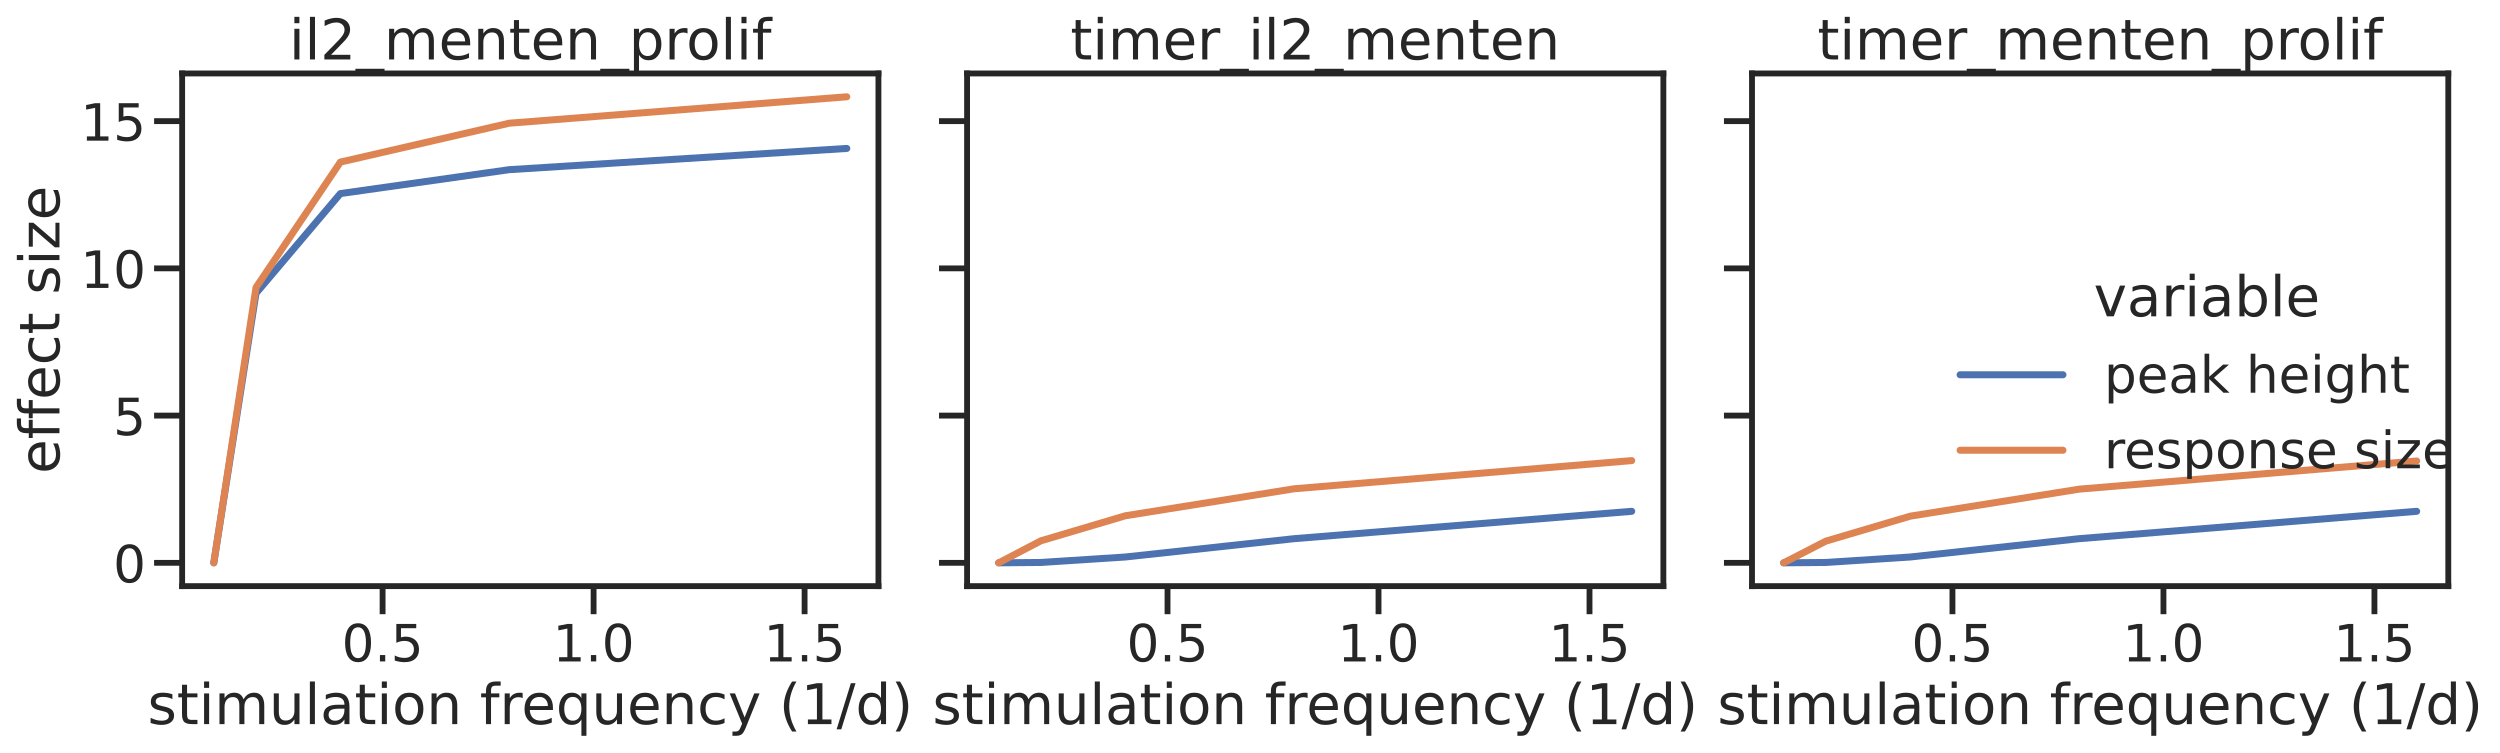 <?xml version="1.0" encoding="utf-8" standalone="no"?>
<!DOCTYPE svg PUBLIC "-//W3C//DTD SVG 1.1//EN"
  "http://www.w3.org/Graphics/SVG/1.1/DTD/svg11.dtd">
<!-- Created with matplotlib (https://matplotlib.org/) -->
<svg height="321.956pt" version="1.1" viewBox="0 0 1069.463 321.956" width="1069.463pt" xmlns="http://www.w3.org/2000/svg" xmlns:xlink="http://www.w3.org/1999/xlink">
 <defs>
  <style type="text/css">*{stroke-linecap:butt;stroke-linejoin:round;}</style>
 </defs>
 <g id="figure_1">
  <g id="patch_1">
   <path d="M 0 321.956 
L 1069.463 321.956 
L 1069.463 0 
L 0 0 
z
" style="fill:#ffffff;"/>
  </g>
  <g id="axes_1">
   <g id="patch_2">
    <path d="M 77.922 250.736 
L 375.783 250.736 
L 375.783 31.436 
L 77.922 31.436 
z
" style="fill:#ffffff;"/>
   </g>
   <g id="matplotlib.axis_1">
    <g id="xtick_1">
     <g id="line2d_1">
      <defs>
       <path d="M 0 0 
L 0 12 
" id="mec9929c2bb" style="stroke:#262626;stroke-width:2.5;"/>
      </defs>
      <g>
       <use style="fill:#262626;stroke:#262626;stroke-width:2.5;" x="163.67" xlink:href="#mec9929c2bb" y="250.736"/>
      </g>
     </g>
     <g id="text_1">
      <!-- 0.5 -->
      <g style="fill:#262626;" transform="translate(146.177 282.953)scale(0.22 -0.22)">
       <defs>
        <path d="M 31.781 66.406 
Q 24.172 66.406 20.328 58.906 
Q 16.5 51.422 16.5 36.375 
Q 16.5 21.391 20.328 13.891 
Q 24.172 6.391 31.781 6.391 
Q 39.453 6.391 43.281 13.891 
Q 47.125 21.391 47.125 36.375 
Q 47.125 51.422 43.281 58.906 
Q 39.453 66.406 31.781 66.406 
z
M 31.781 74.219 
Q 44.047 74.219 50.516 64.516 
Q 56.984 54.828 56.984 36.375 
Q 56.984 17.969 50.516 8.266 
Q 44.047 -1.422 31.781 -1.422 
Q 19.531 -1.422 13.062 8.266 
Q 6.594 17.969 6.594 36.375 
Q 6.594 54.828 13.062 64.516 
Q 19.531 74.219 31.781 74.219 
z
" id="DejaVuSans-48"/>
        <path d="M 10.688 12.406 
L 21 12.406 
L 21 0 
L 10.688 0 
z
" id="DejaVuSans-46"/>
        <path d="M 10.797 72.906 
L 49.516 72.906 
L 49.516 64.594 
L 19.828 64.594 
L 19.828 46.734 
Q 21.969 47.469 24.109 47.828 
Q 26.266 48.188 28.422 48.188 
Q 40.625 48.188 47.75 41.5 
Q 54.891 34.812 54.891 23.391 
Q 54.891 11.625 47.562 5.094 
Q 40.234 -1.422 26.906 -1.422 
Q 22.312 -1.422 17.547 -0.641 
Q 12.797 0.141 7.719 1.703 
L 7.719 11.625 
Q 12.109 9.234 16.797 8.062 
Q 21.484 6.891 26.703 6.891 
Q 35.156 6.891 40.078 11.328 
Q 45.016 15.766 45.016 23.391 
Q 45.016 31 40.078 35.438 
Q 35.156 39.891 26.703 39.891 
Q 22.75 39.891 18.812 39.016 
Q 14.891 38.141 10.797 36.281 
z
" id="DejaVuSans-53"/>
       </defs>
       <use xlink:href="#DejaVuSans-48"/>
       <use x="63.623" xlink:href="#DejaVuSans-46"/>
       <use x="95.41" xlink:href="#DejaVuSans-53"/>
      </g>
     </g>
    </g>
    <g id="xtick_2">
     <g id="line2d_2">
      <g>
       <use style="fill:#262626;stroke:#262626;stroke-width:2.5;" x="253.931" xlink:href="#mec9929c2bb" y="250.736"/>
      </g>
     </g>
     <g id="text_2">
      <!-- 1.0 -->
      <g style="fill:#262626;" transform="translate(236.437 282.953)scale(0.22 -0.22)">
       <defs>
        <path d="M 12.406 8.297 
L 28.516 8.297 
L 28.516 63.922 
L 10.984 60.406 
L 10.984 69.391 
L 28.422 72.906 
L 38.281 72.906 
L 38.281 8.297 
L 54.391 8.297 
L 54.391 0 
L 12.406 0 
z
" id="DejaVuSans-49"/>
       </defs>
       <use xlink:href="#DejaVuSans-49"/>
       <use x="63.623" xlink:href="#DejaVuSans-46"/>
       <use x="95.41" xlink:href="#DejaVuSans-48"/>
      </g>
     </g>
    </g>
    <g id="xtick_3">
     <g id="line2d_3">
      <g>
       <use style="fill:#262626;stroke:#262626;stroke-width:2.5;" x="344.191" xlink:href="#mec9929c2bb" y="250.736"/>
      </g>
     </g>
     <g id="text_3">
      <!-- 1.5 -->
      <g style="fill:#262626;" transform="translate(326.698 282.953)scale(0.22 -0.22)">
       <use xlink:href="#DejaVuSans-49"/>
       <use x="63.623" xlink:href="#DejaVuSans-46"/>
       <use x="95.41" xlink:href="#DejaVuSans-53"/>
      </g>
     </g>
    </g>
    <g id="text_4">
     <!-- stimulation frequency (1/d) -->
     <g style="fill:#262626;" transform="translate(63.126 309.764)scale(0.24 -0.24)">
      <defs>
       <path d="M 44.281 53.078 
L 44.281 44.578 
Q 40.484 46.531 36.375 47.5 
Q 32.281 48.484 27.875 48.484 
Q 21.188 48.484 17.844 46.438 
Q 14.5 44.391 14.5 40.281 
Q 14.5 37.156 16.891 35.375 
Q 19.281 33.594 26.516 31.984 
L 29.594 31.297 
Q 39.156 29.25 43.188 25.516 
Q 47.219 21.781 47.219 15.094 
Q 47.219 7.469 41.188 3.016 
Q 35.156 -1.422 24.609 -1.422 
Q 20.219 -1.422 15.453 -0.562 
Q 10.688 0.297 5.422 2 
L 5.422 11.281 
Q 10.406 8.688 15.234 7.391 
Q 20.062 6.109 24.812 6.109 
Q 31.156 6.109 34.562 8.281 
Q 37.984 10.453 37.984 14.406 
Q 37.984 18.062 35.516 20.016 
Q 33.062 21.969 24.703 23.781 
L 21.578 24.516 
Q 13.234 26.266 9.516 29.906 
Q 5.812 33.547 5.812 39.891 
Q 5.812 47.609 11.281 51.797 
Q 16.75 56 26.812 56 
Q 31.781 56 36.172 55.266 
Q 40.578 54.547 44.281 53.078 
z
" id="DejaVuSans-115"/>
       <path d="M 18.312 70.219 
L 18.312 54.688 
L 36.812 54.688 
L 36.812 47.703 
L 18.312 47.703 
L 18.312 18.016 
Q 18.312 11.328 20.141 9.422 
Q 21.969 7.516 27.594 7.516 
L 36.812 7.516 
L 36.812 0 
L 27.594 0 
Q 17.188 0 13.234 3.875 
Q 9.281 7.766 9.281 18.016 
L 9.281 47.703 
L 2.688 47.703 
L 2.688 54.688 
L 9.281 54.688 
L 9.281 70.219 
z
" id="DejaVuSans-116"/>
       <path d="M 9.422 54.688 
L 18.406 54.688 
L 18.406 0 
L 9.422 0 
z
M 9.422 75.984 
L 18.406 75.984 
L 18.406 64.594 
L 9.422 64.594 
z
" id="DejaVuSans-105"/>
       <path d="M 52 44.188 
Q 55.375 50.25 60.062 53.125 
Q 64.75 56 71.094 56 
Q 79.641 56 84.281 50.016 
Q 88.922 44.047 88.922 33.016 
L 88.922 0 
L 79.891 0 
L 79.891 32.719 
Q 79.891 40.578 77.094 44.375 
Q 74.312 48.188 68.609 48.188 
Q 61.625 48.188 57.562 43.547 
Q 53.516 38.922 53.516 30.906 
L 53.516 0 
L 44.484 0 
L 44.484 32.719 
Q 44.484 40.625 41.703 44.406 
Q 38.922 48.188 33.109 48.188 
Q 26.219 48.188 22.156 43.531 
Q 18.109 38.875 18.109 30.906 
L 18.109 0 
L 9.078 0 
L 9.078 54.688 
L 18.109 54.688 
L 18.109 46.188 
Q 21.188 51.219 25.484 53.609 
Q 29.781 56 35.688 56 
Q 41.656 56 45.828 52.969 
Q 50 49.953 52 44.188 
z
" id="DejaVuSans-109"/>
       <path d="M 8.5 21.578 
L 8.5 54.688 
L 17.484 54.688 
L 17.484 21.922 
Q 17.484 14.156 20.5 10.266 
Q 23.531 6.391 29.594 6.391 
Q 36.859 6.391 41.078 11.031 
Q 45.312 15.672 45.312 23.688 
L 45.312 54.688 
L 54.297 54.688 
L 54.297 0 
L 45.312 0 
L 45.312 8.406 
Q 42.047 3.422 37.719 1 
Q 33.406 -1.422 27.688 -1.422 
Q 18.266 -1.422 13.375 4.438 
Q 8.5 10.297 8.5 21.578 
z
M 31.109 56 
z
" id="DejaVuSans-117"/>
       <path d="M 9.422 75.984 
L 18.406 75.984 
L 18.406 0 
L 9.422 0 
z
" id="DejaVuSans-108"/>
       <path d="M 34.281 27.484 
Q 23.391 27.484 19.188 25 
Q 14.984 22.516 14.984 16.5 
Q 14.984 11.719 18.141 8.906 
Q 21.297 6.109 26.703 6.109 
Q 34.188 6.109 38.703 11.406 
Q 43.219 16.703 43.219 25.484 
L 43.219 27.484 
z
M 52.203 31.203 
L 52.203 0 
L 43.219 0 
L 43.219 8.297 
Q 40.141 3.328 35.547 0.953 
Q 30.953 -1.422 24.312 -1.422 
Q 15.922 -1.422 10.953 3.297 
Q 6 8.016 6 15.922 
Q 6 25.141 12.172 29.828 
Q 18.359 34.516 30.609 34.516 
L 43.219 34.516 
L 43.219 35.406 
Q 43.219 41.609 39.141 45 
Q 35.062 48.391 27.688 48.391 
Q 23 48.391 18.547 47.266 
Q 14.109 46.141 10.016 43.891 
L 10.016 52.203 
Q 14.938 54.109 19.578 55.047 
Q 24.219 56 28.609 56 
Q 40.484 56 46.344 49.844 
Q 52.203 43.703 52.203 31.203 
z
" id="DejaVuSans-97"/>
       <path d="M 30.609 48.391 
Q 23.391 48.391 19.188 42.75 
Q 14.984 37.109 14.984 27.297 
Q 14.984 17.484 19.156 11.844 
Q 23.344 6.203 30.609 6.203 
Q 37.797 6.203 41.984 11.859 
Q 46.188 17.531 46.188 27.297 
Q 46.188 37.016 41.984 42.703 
Q 37.797 48.391 30.609 48.391 
z
M 30.609 56 
Q 42.328 56 49.016 48.375 
Q 55.719 40.766 55.719 27.297 
Q 55.719 13.875 49.016 6.219 
Q 42.328 -1.422 30.609 -1.422 
Q 18.844 -1.422 12.172 6.219 
Q 5.516 13.875 5.516 27.297 
Q 5.516 40.766 12.172 48.375 
Q 18.844 56 30.609 56 
z
" id="DejaVuSans-111"/>
       <path d="M 54.891 33.016 
L 54.891 0 
L 45.906 0 
L 45.906 32.719 
Q 45.906 40.484 42.875 44.328 
Q 39.844 48.188 33.797 48.188 
Q 26.516 48.188 22.312 43.547 
Q 18.109 38.922 18.109 30.906 
L 18.109 0 
L 9.078 0 
L 9.078 54.688 
L 18.109 54.688 
L 18.109 46.188 
Q 21.344 51.125 25.703 53.562 
Q 30.078 56 35.797 56 
Q 45.219 56 50.047 50.172 
Q 54.891 44.344 54.891 33.016 
z
" id="DejaVuSans-110"/>
       <path id="DejaVuSans-32"/>
       <path d="M 37.109 75.984 
L 37.109 68.5 
L 28.516 68.5 
Q 23.688 68.5 21.797 66.547 
Q 19.922 64.594 19.922 59.516 
L 19.922 54.688 
L 34.719 54.688 
L 34.719 47.703 
L 19.922 47.703 
L 19.922 0 
L 10.891 0 
L 10.891 47.703 
L 2.297 47.703 
L 2.297 54.688 
L 10.891 54.688 
L 10.891 58.5 
Q 10.891 67.625 15.141 71.797 
Q 19.391 75.984 28.609 75.984 
z
" id="DejaVuSans-102"/>
       <path d="M 41.109 46.297 
Q 39.594 47.172 37.812 47.578 
Q 36.031 48 33.891 48 
Q 26.266 48 22.188 43.047 
Q 18.109 38.094 18.109 28.812 
L 18.109 0 
L 9.078 0 
L 9.078 54.688 
L 18.109 54.688 
L 18.109 46.188 
Q 20.953 51.172 25.484 53.578 
Q 30.031 56 36.531 56 
Q 37.453 56 38.578 55.875 
Q 39.703 55.766 41.062 55.516 
z
" id="DejaVuSans-114"/>
       <path d="M 56.203 29.594 
L 56.203 25.203 
L 14.891 25.203 
Q 15.484 15.922 20.484 11.062 
Q 25.484 6.203 34.422 6.203 
Q 39.594 6.203 44.453 7.469 
Q 49.312 8.734 54.109 11.281 
L 54.109 2.781 
Q 49.266 0.734 44.188 -0.344 
Q 39.109 -1.422 33.891 -1.422 
Q 20.797 -1.422 13.156 6.188 
Q 5.516 13.812 5.516 26.812 
Q 5.516 40.234 12.766 48.109 
Q 20.016 56 32.328 56 
Q 43.359 56 49.781 48.891 
Q 56.203 41.797 56.203 29.594 
z
M 47.219 32.234 
Q 47.125 39.594 43.094 43.984 
Q 39.062 48.391 32.422 48.391 
Q 24.906 48.391 20.391 44.141 
Q 15.875 39.891 15.188 32.172 
z
" id="DejaVuSans-101"/>
       <path d="M 14.797 27.297 
Q 14.797 17.391 18.875 11.75 
Q 22.953 6.109 30.078 6.109 
Q 37.203 6.109 41.297 11.75 
Q 45.406 17.391 45.406 27.297 
Q 45.406 37.203 41.297 42.844 
Q 37.203 48.484 30.078 48.484 
Q 22.953 48.484 18.875 42.844 
Q 14.797 37.203 14.797 27.297 
z
M 45.406 8.203 
Q 42.578 3.328 38.25 0.953 
Q 33.938 -1.422 27.875 -1.422 
Q 17.969 -1.422 11.734 6.484 
Q 5.516 14.406 5.516 27.297 
Q 5.516 40.188 11.734 48.094 
Q 17.969 56 27.875 56 
Q 33.938 56 38.25 53.625 
Q 42.578 51.266 45.406 46.391 
L 45.406 54.688 
L 54.391 54.688 
L 54.391 -20.797 
L 45.406 -20.797 
z
" id="DejaVuSans-113"/>
       <path d="M 48.781 52.594 
L 48.781 44.188 
Q 44.969 46.297 41.141 47.344 
Q 37.312 48.391 33.406 48.391 
Q 24.656 48.391 19.812 42.844 
Q 14.984 37.312 14.984 27.297 
Q 14.984 17.281 19.812 11.734 
Q 24.656 6.203 33.406 6.203 
Q 37.312 6.203 41.141 7.25 
Q 44.969 8.297 48.781 10.406 
L 48.781 2.094 
Q 45.016 0.344 40.984 -0.531 
Q 36.969 -1.422 32.422 -1.422 
Q 20.062 -1.422 12.781 6.344 
Q 5.516 14.109 5.516 27.297 
Q 5.516 40.672 12.859 48.328 
Q 20.219 56 33.016 56 
Q 37.156 56 41.109 55.141 
Q 45.062 54.297 48.781 52.594 
z
" id="DejaVuSans-99"/>
       <path d="M 32.172 -5.078 
Q 28.375 -14.844 24.75 -17.812 
Q 21.141 -20.797 15.094 -20.797 
L 7.906 -20.797 
L 7.906 -13.281 
L 13.188 -13.281 
Q 16.891 -13.281 18.938 -11.516 
Q 21 -9.766 23.484 -3.219 
L 25.094 0.875 
L 2.984 54.688 
L 12.5 54.688 
L 29.594 11.922 
L 46.688 54.688 
L 56.203 54.688 
z
" id="DejaVuSans-121"/>
       <path d="M 31 75.875 
Q 24.469 64.656 21.281 53.656 
Q 18.109 42.672 18.109 31.391 
Q 18.109 20.125 21.312 9.062 
Q 24.516 -2 31 -13.188 
L 23.188 -13.188 
Q 15.875 -1.703 12.234 9.375 
Q 8.594 20.453 8.594 31.391 
Q 8.594 42.281 12.203 53.312 
Q 15.828 64.359 23.188 75.875 
z
" id="DejaVuSans-40"/>
       <path d="M 25.391 72.906 
L 33.688 72.906 
L 8.297 -9.281 
L 0 -9.281 
z
" id="DejaVuSans-47"/>
       <path d="M 45.406 46.391 
L 45.406 75.984 
L 54.391 75.984 
L 54.391 0 
L 45.406 0 
L 45.406 8.203 
Q 42.578 3.328 38.25 0.953 
Q 33.938 -1.422 27.875 -1.422 
Q 17.969 -1.422 11.734 6.484 
Q 5.516 14.406 5.516 27.297 
Q 5.516 40.188 11.734 48.094 
Q 17.969 56 27.875 56 
Q 33.938 56 38.25 53.625 
Q 42.578 51.266 45.406 46.391 
z
M 14.797 27.297 
Q 14.797 17.391 18.875 11.75 
Q 22.953 6.109 30.078 6.109 
Q 37.203 6.109 41.297 11.75 
Q 45.406 17.391 45.406 27.297 
Q 45.406 37.203 41.297 42.844 
Q 37.203 48.484 30.078 48.484 
Q 22.953 48.484 18.875 42.844 
Q 14.797 37.203 14.797 27.297 
z
" id="DejaVuSans-100"/>
       <path d="M 8.016 75.875 
L 15.828 75.875 
Q 23.141 64.359 26.781 53.312 
Q 30.422 42.281 30.422 31.391 
Q 30.422 20.453 26.781 9.375 
Q 23.141 -1.703 15.828 -13.188 
L 8.016 -13.188 
Q 14.5 -2 17.703 9.062 
Q 20.906 20.125 20.906 31.391 
Q 20.906 42.672 17.703 53.656 
Q 14.5 64.656 8.016 75.875 
z
" id="DejaVuSans-41"/>
      </defs>
      <use xlink:href="#DejaVuSans-115"/>
      <use x="52.1" xlink:href="#DejaVuSans-116"/>
      <use x="91.309" xlink:href="#DejaVuSans-105"/>
      <use x="119.092" xlink:href="#DejaVuSans-109"/>
      <use x="216.504" xlink:href="#DejaVuSans-117"/>
      <use x="279.883" xlink:href="#DejaVuSans-108"/>
      <use x="307.666" xlink:href="#DejaVuSans-97"/>
      <use x="368.945" xlink:href="#DejaVuSans-116"/>
      <use x="408.154" xlink:href="#DejaVuSans-105"/>
      <use x="435.938" xlink:href="#DejaVuSans-111"/>
      <use x="497.119" xlink:href="#DejaVuSans-110"/>
      <use x="560.498" xlink:href="#DejaVuSans-32"/>
      <use x="592.285" xlink:href="#DejaVuSans-102"/>
      <use x="627.49" xlink:href="#DejaVuSans-114"/>
      <use x="666.354" xlink:href="#DejaVuSans-101"/>
      <use x="727.877" xlink:href="#DejaVuSans-113"/>
      <use x="791.354" xlink:href="#DejaVuSans-117"/>
      <use x="854.732" xlink:href="#DejaVuSans-101"/>
      <use x="916.256" xlink:href="#DejaVuSans-110"/>
      <use x="979.635" xlink:href="#DejaVuSans-99"/>
      <use x="1034.615" xlink:href="#DejaVuSans-121"/>
      <use x="1093.795" xlink:href="#DejaVuSans-32"/>
      <use x="1125.582" xlink:href="#DejaVuSans-40"/>
      <use x="1164.596" xlink:href="#DejaVuSans-49"/>
      <use x="1228.219" xlink:href="#DejaVuSans-47"/>
      <use x="1261.91" xlink:href="#DejaVuSans-100"/>
      <use x="1325.387" xlink:href="#DejaVuSans-41"/>
     </g>
    </g>
   </g>
   <g id="matplotlib.axis_2">
    <g id="ytick_1">
     <g id="line2d_4">
      <defs>
       <path d="M 0 0 
L -12 0 
" id="ma54c6050f6" style="stroke:#262626;stroke-width:2.5;"/>
      </defs>
      <g>
       <use style="fill:#262626;stroke:#262626;stroke-width:2.5;" x="77.922" xlink:href="#ma54c6050f6" y="240.768"/>
      </g>
     </g>
     <g id="text_5">
      <!-- 0 -->
      <g style="fill:#262626;" transform="translate(48.425 249.126)scale(0.22 -0.22)">
       <use xlink:href="#DejaVuSans-48"/>
      </g>
     </g>
    </g>
    <g id="ytick_2">
     <g id="line2d_5">
      <g>
       <use style="fill:#262626;stroke:#262626;stroke-width:2.5;" x="77.922" xlink:href="#ma54c6050f6" y="177.785"/>
      </g>
     </g>
     <g id="text_6">
      <!-- 5 -->
      <g style="fill:#262626;" transform="translate(48.425 186.144)scale(0.22 -0.22)">
       <use xlink:href="#DejaVuSans-53"/>
      </g>
     </g>
    </g>
    <g id="ytick_3">
     <g id="line2d_6">
      <g>
       <use style="fill:#262626;stroke:#262626;stroke-width:2.5;" x="77.922" xlink:href="#ma54c6050f6" y="114.803"/>
      </g>
     </g>
     <g id="text_7">
      <!-- 10 -->
      <g style="fill:#262626;" transform="translate(34.428 123.161)scale(0.22 -0.22)">
       <use xlink:href="#DejaVuSans-49"/>
       <use x="63.623" xlink:href="#DejaVuSans-48"/>
      </g>
     </g>
    </g>
    <g id="ytick_4">
     <g id="line2d_7">
      <g>
       <use style="fill:#262626;stroke:#262626;stroke-width:2.5;" x="77.922" xlink:href="#ma54c6050f6" y="51.82"/>
      </g>
     </g>
     <g id="text_8">
      <!-- 15 -->
      <g style="fill:#262626;" transform="translate(34.428 60.178)scale(0.22 -0.22)">
       <use xlink:href="#DejaVuSans-49"/>
       <use x="63.623" xlink:href="#DejaVuSans-53"/>
      </g>
     </g>
    </g>
    <g id="text_9">
     <!-- effect size -->
     <g style="fill:#262626;" transform="translate(25.436 202.686)rotate(-90)scale(0.24 -0.24)">
      <defs>
       <path d="M 5.516 54.688 
L 48.188 54.688 
L 48.188 46.484 
L 14.406 7.172 
L 48.188 7.172 
L 48.188 0 
L 4.297 0 
L 4.297 8.203 
L 38.094 47.516 
L 5.516 47.516 
z
" id="DejaVuSans-122"/>
      </defs>
      <use xlink:href="#DejaVuSans-101"/>
      <use x="61.523" xlink:href="#DejaVuSans-102"/>
      <use x="96.729" xlink:href="#DejaVuSans-102"/>
      <use x="131.934" xlink:href="#DejaVuSans-101"/>
      <use x="193.457" xlink:href="#DejaVuSans-99"/>
      <use x="248.438" xlink:href="#DejaVuSans-116"/>
      <use x="287.646" xlink:href="#DejaVuSans-32"/>
      <use x="319.434" xlink:href="#DejaVuSans-115"/>
      <use x="371.533" xlink:href="#DejaVuSans-105"/>
      <use x="399.316" xlink:href="#DejaVuSans-122"/>
      <use x="451.807" xlink:href="#DejaVuSans-101"/>
     </g>
    </g>
   </g>
   <g id="line2d_8">
    <path clip-path="url(#pca594f9aa7)" d="M 91.462 240.768 
L 109.514 125.454 
L 145.618 82.807 
L 217.826 72.581 
L 362.243 63.501 
" style="fill:none;stroke:#4c72b0;stroke-linecap:round;stroke-width:3;"/>
   </g>
   <g id="line2d_9">
    <path clip-path="url(#pca594f9aa7)" d="M 91.462 240.768 
L 109.514 122.981 
L 145.618 69.334 
L 217.826 52.704 
L 362.243 41.404 
" style="fill:none;stroke:#dd8452;stroke-linecap:round;stroke-width:3;"/>
   </g>
   <g id="line2d_10"/>
   <g id="line2d_11"/>
   <g id="patch_3">
    <path d="M 77.922 250.736 
L 77.922 31.436 
" style="fill:none;stroke:#262626;stroke-linecap:square;stroke-linejoin:miter;stroke-width:2.5;"/>
   </g>
   <g id="patch_4">
    <path d="M 375.783 250.736 
L 375.783 31.436 
" style="fill:none;stroke:#262626;stroke-linecap:square;stroke-linejoin:miter;stroke-width:2.5;"/>
   </g>
   <g id="patch_5">
    <path d="M 77.922 250.736 
L 375.783 250.736 
" style="fill:none;stroke:#262626;stroke-linecap:square;stroke-linejoin:miter;stroke-width:2.5;"/>
   </g>
   <g id="patch_6">
    <path d="M 77.922 31.436 
L 375.783 31.436 
" style="fill:none;stroke:#262626;stroke-linecap:square;stroke-linejoin:miter;stroke-width:2.5;"/>
   </g>
   <g id="text_10">
    <!-- il2_menten_prolif -->
    <g style="fill:#262626;" transform="translate(123.664 25.436)scale(0.24 -0.24)">
     <defs>
      <path d="M 19.188 8.297 
L 53.609 8.297 
L 53.609 0 
L 7.328 0 
L 7.328 8.297 
Q 12.938 14.109 22.625 23.891 
Q 32.328 33.688 34.812 36.531 
Q 39.547 41.844 41.422 45.531 
Q 43.312 49.219 43.312 52.781 
Q 43.312 58.594 39.234 62.25 
Q 35.156 65.922 28.609 65.922 
Q 23.969 65.922 18.812 64.312 
Q 13.672 62.703 7.812 59.422 
L 7.812 69.391 
Q 13.766 71.781 18.938 73 
Q 24.125 74.219 28.422 74.219 
Q 39.75 74.219 46.484 68.547 
Q 53.219 62.891 53.219 53.422 
Q 53.219 48.922 51.531 44.891 
Q 49.859 40.875 45.406 35.406 
Q 44.188 33.984 37.641 27.219 
Q 31.109 20.453 19.188 8.297 
z
" id="DejaVuSans-50"/>
      <path d="M 50.984 -16.609 
L 50.984 -23.578 
L -0.984 -23.578 
L -0.984 -16.609 
z
" id="DejaVuSans-95"/>
      <path d="M 18.109 8.203 
L 18.109 -20.797 
L 9.078 -20.797 
L 9.078 54.688 
L 18.109 54.688 
L 18.109 46.391 
Q 20.953 51.266 25.266 53.625 
Q 29.594 56 35.594 56 
Q 45.562 56 51.781 48.094 
Q 58.016 40.188 58.016 27.297 
Q 58.016 14.406 51.781 6.484 
Q 45.562 -1.422 35.594 -1.422 
Q 29.594 -1.422 25.266 0.953 
Q 20.953 3.328 18.109 8.203 
z
M 48.688 27.297 
Q 48.688 37.203 44.609 42.844 
Q 40.531 48.484 33.406 48.484 
Q 26.266 48.484 22.188 42.844 
Q 18.109 37.203 18.109 27.297 
Q 18.109 17.391 22.188 11.75 
Q 26.266 6.109 33.406 6.109 
Q 40.531 6.109 44.609 11.75 
Q 48.688 17.391 48.688 27.297 
z
" id="DejaVuSans-112"/>
     </defs>
     <use xlink:href="#DejaVuSans-105"/>
     <use x="27.783" xlink:href="#DejaVuSans-108"/>
     <use x="55.566" xlink:href="#DejaVuSans-50"/>
     <use x="119.189" xlink:href="#DejaVuSans-95"/>
     <use x="169.189" xlink:href="#DejaVuSans-109"/>
     <use x="266.602" xlink:href="#DejaVuSans-101"/>
     <use x="328.125" xlink:href="#DejaVuSans-110"/>
     <use x="391.504" xlink:href="#DejaVuSans-116"/>
     <use x="430.713" xlink:href="#DejaVuSans-101"/>
     <use x="492.236" xlink:href="#DejaVuSans-110"/>
     <use x="555.615" xlink:href="#DejaVuSans-95"/>
     <use x="605.615" xlink:href="#DejaVuSans-112"/>
     <use x="669.092" xlink:href="#DejaVuSans-114"/>
     <use x="707.955" xlink:href="#DejaVuSans-111"/>
     <use x="769.137" xlink:href="#DejaVuSans-108"/>
     <use x="796.92" xlink:href="#DejaVuSans-105"/>
     <use x="824.703" xlink:href="#DejaVuSans-102"/>
    </g>
   </g>
  </g>
  <g id="axes_2">
   <g id="patch_7">
    <path d="M 413.702 250.736 
L 711.562 250.736 
L 711.562 31.436 
L 413.702 31.436 
z
" style="fill:#ffffff;"/>
   </g>
   <g id="matplotlib.axis_3">
    <g id="xtick_4">
     <g id="line2d_12">
      <g>
       <use style="fill:#262626;stroke:#262626;stroke-width:2.5;" x="499.45" xlink:href="#mec9929c2bb" y="250.736"/>
      </g>
     </g>
     <g id="text_11">
      <!-- 0.5 -->
      <g style="fill:#262626;" transform="translate(481.957 282.953)scale(0.22 -0.22)">
       <use xlink:href="#DejaVuSans-48"/>
       <use x="63.623" xlink:href="#DejaVuSans-46"/>
       <use x="95.41" xlink:href="#DejaVuSans-53"/>
      </g>
     </g>
    </g>
    <g id="xtick_5">
     <g id="line2d_13">
      <g>
       <use style="fill:#262626;stroke:#262626;stroke-width:2.5;" x="589.711" xlink:href="#mec9929c2bb" y="250.736"/>
      </g>
     </g>
     <g id="text_12">
      <!-- 1.0 -->
      <g style="fill:#262626;" transform="translate(572.217 282.953)scale(0.22 -0.22)">
       <use xlink:href="#DejaVuSans-49"/>
       <use x="63.623" xlink:href="#DejaVuSans-46"/>
       <use x="95.41" xlink:href="#DejaVuSans-48"/>
      </g>
     </g>
    </g>
    <g id="xtick_6">
     <g id="line2d_14">
      <g>
       <use style="fill:#262626;stroke:#262626;stroke-width:2.5;" x="679.971" xlink:href="#mec9929c2bb" y="250.736"/>
      </g>
     </g>
     <g id="text_13">
      <!-- 1.5 -->
      <g style="fill:#262626;" transform="translate(662.478 282.953)scale(0.22 -0.22)">
       <use xlink:href="#DejaVuSans-49"/>
       <use x="63.623" xlink:href="#DejaVuSans-46"/>
       <use x="95.41" xlink:href="#DejaVuSans-53"/>
      </g>
     </g>
    </g>
    <g id="text_14">
     <!-- stimulation frequency (1/d) -->
     <g style="fill:#262626;" transform="translate(398.906 309.764)scale(0.24 -0.24)">
      <use xlink:href="#DejaVuSans-115"/>
      <use x="52.1" xlink:href="#DejaVuSans-116"/>
      <use x="91.309" xlink:href="#DejaVuSans-105"/>
      <use x="119.092" xlink:href="#DejaVuSans-109"/>
      <use x="216.504" xlink:href="#DejaVuSans-117"/>
      <use x="279.883" xlink:href="#DejaVuSans-108"/>
      <use x="307.666" xlink:href="#DejaVuSans-97"/>
      <use x="368.945" xlink:href="#DejaVuSans-116"/>
      <use x="408.154" xlink:href="#DejaVuSans-105"/>
      <use x="435.938" xlink:href="#DejaVuSans-111"/>
      <use x="497.119" xlink:href="#DejaVuSans-110"/>
      <use x="560.498" xlink:href="#DejaVuSans-32"/>
      <use x="592.285" xlink:href="#DejaVuSans-102"/>
      <use x="627.49" xlink:href="#DejaVuSans-114"/>
      <use x="666.354" xlink:href="#DejaVuSans-101"/>
      <use x="727.877" xlink:href="#DejaVuSans-113"/>
      <use x="791.354" xlink:href="#DejaVuSans-117"/>
      <use x="854.732" xlink:href="#DejaVuSans-101"/>
      <use x="916.256" xlink:href="#DejaVuSans-110"/>
      <use x="979.635" xlink:href="#DejaVuSans-99"/>
      <use x="1034.615" xlink:href="#DejaVuSans-121"/>
      <use x="1093.795" xlink:href="#DejaVuSans-32"/>
      <use x="1125.582" xlink:href="#DejaVuSans-40"/>
      <use x="1164.596" xlink:href="#DejaVuSans-49"/>
      <use x="1228.219" xlink:href="#DejaVuSans-47"/>
      <use x="1261.91" xlink:href="#DejaVuSans-100"/>
      <use x="1325.387" xlink:href="#DejaVuSans-41"/>
     </g>
    </g>
   </g>
   <g id="matplotlib.axis_4">
    <g id="ytick_5">
     <g id="line2d_15">
      <g>
       <use style="fill:#262626;stroke:#262626;stroke-width:2.5;" x="413.702" xlink:href="#ma54c6050f6" y="240.768"/>
      </g>
     </g>
    </g>
    <g id="ytick_6">
     <g id="line2d_16">
      <g>
       <use style="fill:#262626;stroke:#262626;stroke-width:2.5;" x="413.702" xlink:href="#ma54c6050f6" y="177.785"/>
      </g>
     </g>
    </g>
    <g id="ytick_7">
     <g id="line2d_17">
      <g>
       <use style="fill:#262626;stroke:#262626;stroke-width:2.5;" x="413.702" xlink:href="#ma54c6050f6" y="114.803"/>
      </g>
     </g>
    </g>
    <g id="ytick_8">
     <g id="line2d_18">
      <g>
       <use style="fill:#262626;stroke:#262626;stroke-width:2.5;" x="413.702" xlink:href="#ma54c6050f6" y="51.82"/>
      </g>
     </g>
    </g>
   </g>
   <g id="line2d_19">
    <path clip-path="url(#p546c1b9207)" d="M 427.242 240.768 
L 445.294 240.612 
L 481.398 238.274 
L 553.606 230.436 
L 698.023 218.736 
" style="fill:none;stroke:#4c72b0;stroke-linecap:round;stroke-width:3;"/>
   </g>
   <g id="line2d_20">
    <path clip-path="url(#p546c1b9207)" d="M 427.242 240.768 
L 445.294 231.344 
L 481.398 220.64 
L 553.606 209.091 
L 698.023 197.038 
" style="fill:none;stroke:#dd8452;stroke-linecap:round;stroke-width:3;"/>
   </g>
   <g id="patch_8">
    <path d="M 413.702 250.736 
L 413.702 31.436 
" style="fill:none;stroke:#262626;stroke-linecap:square;stroke-linejoin:miter;stroke-width:2.5;"/>
   </g>
   <g id="patch_9">
    <path d="M 711.562 250.736 
L 711.562 31.436 
" style="fill:none;stroke:#262626;stroke-linecap:square;stroke-linejoin:miter;stroke-width:2.5;"/>
   </g>
   <g id="patch_10">
    <path d="M 413.702 250.736 
L 711.562 250.736 
" style="fill:none;stroke:#262626;stroke-linecap:square;stroke-linejoin:miter;stroke-width:2.5;"/>
   </g>
   <g id="patch_11">
    <path d="M 413.702 31.436 
L 711.562 31.436 
" style="fill:none;stroke:#262626;stroke-linecap:square;stroke-linejoin:miter;stroke-width:2.5;"/>
   </g>
   <g id="text_15">
    <!-- timer_il2_menten -->
    <g style="fill:#262626;" transform="translate(457.916 25.436)scale(0.24 -0.24)">
     <use xlink:href="#DejaVuSans-116"/>
     <use x="39.209" xlink:href="#DejaVuSans-105"/>
     <use x="66.992" xlink:href="#DejaVuSans-109"/>
     <use x="164.404" xlink:href="#DejaVuSans-101"/>
     <use x="225.928" xlink:href="#DejaVuSans-114"/>
     <use x="267.041" xlink:href="#DejaVuSans-95"/>
     <use x="317.041" xlink:href="#DejaVuSans-105"/>
     <use x="344.824" xlink:href="#DejaVuSans-108"/>
     <use x="372.607" xlink:href="#DejaVuSans-50"/>
     <use x="436.23" xlink:href="#DejaVuSans-95"/>
     <use x="486.23" xlink:href="#DejaVuSans-109"/>
     <use x="583.643" xlink:href="#DejaVuSans-101"/>
     <use x="645.166" xlink:href="#DejaVuSans-110"/>
     <use x="708.545" xlink:href="#DejaVuSans-116"/>
     <use x="747.754" xlink:href="#DejaVuSans-101"/>
     <use x="809.277" xlink:href="#DejaVuSans-110"/>
    </g>
   </g>
  </g>
  <g id="axes_3">
   <g id="patch_12">
    <path d="M 749.482 250.736 
L 1047.342 250.736 
L 1047.342 31.436 
L 749.482 31.436 
z
" style="fill:#ffffff;"/>
   </g>
   <g id="matplotlib.axis_5">
    <g id="xtick_7">
     <g id="line2d_21">
      <g>
       <use style="fill:#262626;stroke:#262626;stroke-width:2.5;" x="835.23" xlink:href="#mec9929c2bb" y="250.736"/>
      </g>
     </g>
     <g id="text_16">
      <!-- 0.5 -->
      <g style="fill:#262626;" transform="translate(817.737 282.953)scale(0.22 -0.22)">
       <use xlink:href="#DejaVuSans-48"/>
       <use x="63.623" xlink:href="#DejaVuSans-46"/>
       <use x="95.41" xlink:href="#DejaVuSans-53"/>
      </g>
     </g>
    </g>
    <g id="xtick_8">
     <g id="line2d_22">
      <g>
       <use style="fill:#262626;stroke:#262626;stroke-width:2.5;" x="925.491" xlink:href="#mec9929c2bb" y="250.736"/>
      </g>
     </g>
     <g id="text_17">
      <!-- 1.0 -->
      <g style="fill:#262626;" transform="translate(907.997 282.953)scale(0.22 -0.22)">
       <use xlink:href="#DejaVuSans-49"/>
       <use x="63.623" xlink:href="#DejaVuSans-46"/>
       <use x="95.41" xlink:href="#DejaVuSans-48"/>
      </g>
     </g>
    </g>
    <g id="xtick_9">
     <g id="line2d_23">
      <g>
       <use style="fill:#262626;stroke:#262626;stroke-width:2.5;" x="1015.751" xlink:href="#mec9929c2bb" y="250.736"/>
      </g>
     </g>
     <g id="text_18">
      <!-- 1.5 -->
      <g style="fill:#262626;" transform="translate(998.258 282.953)scale(0.22 -0.22)">
       <use xlink:href="#DejaVuSans-49"/>
       <use x="63.623" xlink:href="#DejaVuSans-46"/>
       <use x="95.41" xlink:href="#DejaVuSans-53"/>
      </g>
     </g>
    </g>
    <g id="text_19">
     <!-- stimulation frequency (1/d) -->
     <g style="fill:#262626;" transform="translate(734.686 309.764)scale(0.24 -0.24)">
      <use xlink:href="#DejaVuSans-115"/>
      <use x="52.1" xlink:href="#DejaVuSans-116"/>
      <use x="91.309" xlink:href="#DejaVuSans-105"/>
      <use x="119.092" xlink:href="#DejaVuSans-109"/>
      <use x="216.504" xlink:href="#DejaVuSans-117"/>
      <use x="279.883" xlink:href="#DejaVuSans-108"/>
      <use x="307.666" xlink:href="#DejaVuSans-97"/>
      <use x="368.945" xlink:href="#DejaVuSans-116"/>
      <use x="408.154" xlink:href="#DejaVuSans-105"/>
      <use x="435.938" xlink:href="#DejaVuSans-111"/>
      <use x="497.119" xlink:href="#DejaVuSans-110"/>
      <use x="560.498" xlink:href="#DejaVuSans-32"/>
      <use x="592.285" xlink:href="#DejaVuSans-102"/>
      <use x="627.49" xlink:href="#DejaVuSans-114"/>
      <use x="666.354" xlink:href="#DejaVuSans-101"/>
      <use x="727.877" xlink:href="#DejaVuSans-113"/>
      <use x="791.354" xlink:href="#DejaVuSans-117"/>
      <use x="854.732" xlink:href="#DejaVuSans-101"/>
      <use x="916.256" xlink:href="#DejaVuSans-110"/>
      <use x="979.635" xlink:href="#DejaVuSans-99"/>
      <use x="1034.615" xlink:href="#DejaVuSans-121"/>
      <use x="1093.795" xlink:href="#DejaVuSans-32"/>
      <use x="1125.582" xlink:href="#DejaVuSans-40"/>
      <use x="1164.596" xlink:href="#DejaVuSans-49"/>
      <use x="1228.219" xlink:href="#DejaVuSans-47"/>
      <use x="1261.91" xlink:href="#DejaVuSans-100"/>
      <use x="1325.387" xlink:href="#DejaVuSans-41"/>
     </g>
    </g>
   </g>
   <g id="matplotlib.axis_6">
    <g id="ytick_9">
     <g id="line2d_24">
      <g>
       <use style="fill:#262626;stroke:#262626;stroke-width:2.5;" x="749.482" xlink:href="#ma54c6050f6" y="240.768"/>
      </g>
     </g>
    </g>
    <g id="ytick_10">
     <g id="line2d_25">
      <g>
       <use style="fill:#262626;stroke:#262626;stroke-width:2.5;" x="749.482" xlink:href="#ma54c6050f6" y="177.785"/>
      </g>
     </g>
    </g>
    <g id="ytick_11">
     <g id="line2d_26">
      <g>
       <use style="fill:#262626;stroke:#262626;stroke-width:2.5;" x="749.482" xlink:href="#ma54c6050f6" y="114.803"/>
      </g>
     </g>
    </g>
    <g id="ytick_12">
     <g id="line2d_27">
      <g>
       <use style="fill:#262626;stroke:#262626;stroke-width:2.5;" x="749.482" xlink:href="#ma54c6050f6" y="51.82"/>
      </g>
     </g>
    </g>
   </g>
   <g id="line2d_28">
    <path clip-path="url(#p53ba54993a)" d="M 763.022 240.768 
L 781.074 240.612 
L 817.178 238.274 
L 889.386 230.437 
L 1033.803 218.736 
" style="fill:none;stroke:#4c72b0;stroke-linecap:round;stroke-width:3;"/>
   </g>
   <g id="line2d_29">
    <path clip-path="url(#p53ba54993a)" d="M 763.022 240.768 
L 781.074 231.485 
L 817.178 220.804 
L 889.386 209.256 
L 1033.803 197.199 
" style="fill:none;stroke:#dd8452;stroke-linecap:round;stroke-width:3;"/>
   </g>
   <g id="patch_13">
    <path d="M 749.482 250.736 
L 749.482 31.436 
" style="fill:none;stroke:#262626;stroke-linecap:square;stroke-linejoin:miter;stroke-width:2.5;"/>
   </g>
   <g id="patch_14">
    <path d="M 1047.342 250.736 
L 1047.342 31.436 
" style="fill:none;stroke:#262626;stroke-linecap:square;stroke-linejoin:miter;stroke-width:2.5;"/>
   </g>
   <g id="patch_15">
    <path d="M 749.482 250.736 
L 1047.342 250.736 
" style="fill:none;stroke:#262626;stroke-linecap:square;stroke-linejoin:miter;stroke-width:2.5;"/>
   </g>
   <g id="patch_16">
    <path d="M 749.482 31.436 
L 1047.342 31.436 
" style="fill:none;stroke:#262626;stroke-linecap:square;stroke-linejoin:miter;stroke-width:2.5;"/>
   </g>
   <g id="text_20">
    <!-- timer_menten_prolif -->
    <g style="fill:#262626;" transform="translate(777.482 25.436)scale(0.24 -0.24)">
     <use xlink:href="#DejaVuSans-116"/>
     <use x="39.209" xlink:href="#DejaVuSans-105"/>
     <use x="66.992" xlink:href="#DejaVuSans-109"/>
     <use x="164.404" xlink:href="#DejaVuSans-101"/>
     <use x="225.928" xlink:href="#DejaVuSans-114"/>
     <use x="267.041" xlink:href="#DejaVuSans-95"/>
     <use x="317.041" xlink:href="#DejaVuSans-109"/>
     <use x="414.453" xlink:href="#DejaVuSans-101"/>
     <use x="475.977" xlink:href="#DejaVuSans-110"/>
     <use x="539.355" xlink:href="#DejaVuSans-116"/>
     <use x="578.564" xlink:href="#DejaVuSans-101"/>
     <use x="640.088" xlink:href="#DejaVuSans-110"/>
     <use x="703.467" xlink:href="#DejaVuSans-95"/>
     <use x="753.467" xlink:href="#DejaVuSans-112"/>
     <use x="816.943" xlink:href="#DejaVuSans-114"/>
     <use x="855.807" xlink:href="#DejaVuSans-111"/>
     <use x="916.988" xlink:href="#DejaVuSans-108"/>
     <use x="944.771" xlink:href="#DejaVuSans-105"/>
     <use x="972.555" xlink:href="#DejaVuSans-102"/>
    </g>
   </g>
  </g>
  <g id="legend_1">
   <g id="text_21">
    <!-- variable -->
    <g style="fill:#262626;" transform="translate(895.669 135.308)scale(0.24 -0.24)">
     <defs>
      <path d="M 2.984 54.688 
L 12.5 54.688 
L 29.594 8.797 
L 46.688 54.688 
L 56.203 54.688 
L 35.688 0 
L 23.484 0 
z
" id="DejaVuSans-118"/>
      <path d="M 48.688 27.297 
Q 48.688 37.203 44.609 42.844 
Q 40.531 48.484 33.406 48.484 
Q 26.266 48.484 22.188 42.844 
Q 18.109 37.203 18.109 27.297 
Q 18.109 17.391 22.188 11.75 
Q 26.266 6.109 33.406 6.109 
Q 40.531 6.109 44.609 11.75 
Q 48.688 17.391 48.688 27.297 
z
M 18.109 46.391 
Q 20.953 51.266 25.266 53.625 
Q 29.594 56 35.594 56 
Q 45.562 56 51.781 48.094 
Q 58.016 40.188 58.016 27.297 
Q 58.016 14.406 51.781 6.484 
Q 45.562 -1.422 35.594 -1.422 
Q 29.594 -1.422 25.266 0.953 
Q 20.953 3.328 18.109 8.203 
L 18.109 0 
L 9.078 0 
L 9.078 75.984 
L 18.109 75.984 
z
" id="DejaVuSans-98"/>
     </defs>
     <use xlink:href="#DejaVuSans-118"/>
     <use x="59.18" xlink:href="#DejaVuSans-97"/>
     <use x="120.459" xlink:href="#DejaVuSans-114"/>
     <use x="161.572" xlink:href="#DejaVuSans-105"/>
     <use x="189.355" xlink:href="#DejaVuSans-97"/>
     <use x="250.635" xlink:href="#DejaVuSans-98"/>
     <use x="314.111" xlink:href="#DejaVuSans-108"/>
     <use x="341.895" xlink:href="#DejaVuSans-101"/>
    </g>
   </g>
   <g id="line2d_30">
    <path d="M 838.5 160.316 
L 882.5 160.316 
" style="fill:none;stroke:#4c72b0;stroke-linecap:round;stroke-width:3;"/>
   </g>
   <g id="line2d_31"/>
   <g id="text_22">
    <!-- peak height -->
    <g style="fill:#262626;" transform="translate(900.1 168.016)scale(0.22 -0.22)">
     <defs>
      <path d="M 9.078 75.984 
L 18.109 75.984 
L 18.109 31.109 
L 44.922 54.688 
L 56.391 54.688 
L 27.391 29.109 
L 57.625 0 
L 45.906 0 
L 18.109 26.703 
L 18.109 0 
L 9.078 0 
z
" id="DejaVuSans-107"/>
      <path d="M 54.891 33.016 
L 54.891 0 
L 45.906 0 
L 45.906 32.719 
Q 45.906 40.484 42.875 44.328 
Q 39.844 48.188 33.797 48.188 
Q 26.516 48.188 22.312 43.547 
Q 18.109 38.922 18.109 30.906 
L 18.109 0 
L 9.078 0 
L 9.078 75.984 
L 18.109 75.984 
L 18.109 46.188 
Q 21.344 51.125 25.703 53.562 
Q 30.078 56 35.797 56 
Q 45.219 56 50.047 50.172 
Q 54.891 44.344 54.891 33.016 
z
" id="DejaVuSans-104"/>
      <path d="M 45.406 27.984 
Q 45.406 37.75 41.375 43.109 
Q 37.359 48.484 30.078 48.484 
Q 22.859 48.484 18.828 43.109 
Q 14.797 37.75 14.797 27.984 
Q 14.797 18.266 18.828 12.891 
Q 22.859 7.516 30.078 7.516 
Q 37.359 7.516 41.375 12.891 
Q 45.406 18.266 45.406 27.984 
z
M 54.391 6.781 
Q 54.391 -7.172 48.188 -13.984 
Q 42 -20.797 29.203 -20.797 
Q 24.469 -20.797 20.266 -20.094 
Q 16.062 -19.391 12.109 -17.922 
L 12.109 -9.188 
Q 16.062 -11.328 19.922 -12.344 
Q 23.781 -13.375 27.781 -13.375 
Q 36.625 -13.375 41.016 -8.766 
Q 45.406 -4.156 45.406 5.172 
L 45.406 9.625 
Q 42.625 4.781 38.281 2.391 
Q 33.938 0 27.875 0 
Q 17.828 0 11.672 7.656 
Q 5.516 15.328 5.516 27.984 
Q 5.516 40.672 11.672 48.328 
Q 17.828 56 27.875 56 
Q 33.938 56 38.281 53.609 
Q 42.625 51.219 45.406 46.391 
L 45.406 54.688 
L 54.391 54.688 
z
" id="DejaVuSans-103"/>
     </defs>
     <use xlink:href="#DejaVuSans-112"/>
     <use x="63.477" xlink:href="#DejaVuSans-101"/>
     <use x="125" xlink:href="#DejaVuSans-97"/>
     <use x="186.279" xlink:href="#DejaVuSans-107"/>
     <use x="244.189" xlink:href="#DejaVuSans-32"/>
     <use x="275.977" xlink:href="#DejaVuSans-104"/>
     <use x="339.355" xlink:href="#DejaVuSans-101"/>
     <use x="400.879" xlink:href="#DejaVuSans-105"/>
     <use x="428.662" xlink:href="#DejaVuSans-103"/>
     <use x="492.139" xlink:href="#DejaVuSans-104"/>
     <use x="555.518" xlink:href="#DejaVuSans-116"/>
    </g>
   </g>
   <g id="line2d_32">
    <path d="M 838.5 192.608 
L 882.5 192.608 
" style="fill:none;stroke:#dd8452;stroke-linecap:round;stroke-width:3;"/>
   </g>
   <g id="line2d_33"/>
   <g id="text_23">
    <!-- response size -->
    <g style="fill:#262626;" transform="translate(900.1 200.308)scale(0.22 -0.22)">
     <use xlink:href="#DejaVuSans-114"/>
     <use x="38.863" xlink:href="#DejaVuSans-101"/>
     <use x="100.387" xlink:href="#DejaVuSans-115"/>
     <use x="152.486" xlink:href="#DejaVuSans-112"/>
     <use x="215.963" xlink:href="#DejaVuSans-111"/>
     <use x="277.145" xlink:href="#DejaVuSans-110"/>
     <use x="340.523" xlink:href="#DejaVuSans-115"/>
     <use x="392.623" xlink:href="#DejaVuSans-101"/>
     <use x="454.146" xlink:href="#DejaVuSans-32"/>
     <use x="485.934" xlink:href="#DejaVuSans-115"/>
     <use x="538.033" xlink:href="#DejaVuSans-105"/>
     <use x="565.816" xlink:href="#DejaVuSans-122"/>
     <use x="618.307" xlink:href="#DejaVuSans-101"/>
    </g>
   </g>
  </g>
 </g>
 <defs>
  <clipPath id="pca594f9aa7">
   <rect height="219.3" width="297.86" x="77.922" y="31.436"/>
  </clipPath>
  <clipPath id="p546c1b9207">
   <rect height="219.3" width="297.86" x="413.702" y="31.436"/>
  </clipPath>
  <clipPath id="p53ba54993a">
   <rect height="219.3" width="297.86" x="749.482" y="31.436"/>
  </clipPath>
 </defs>
</svg>
